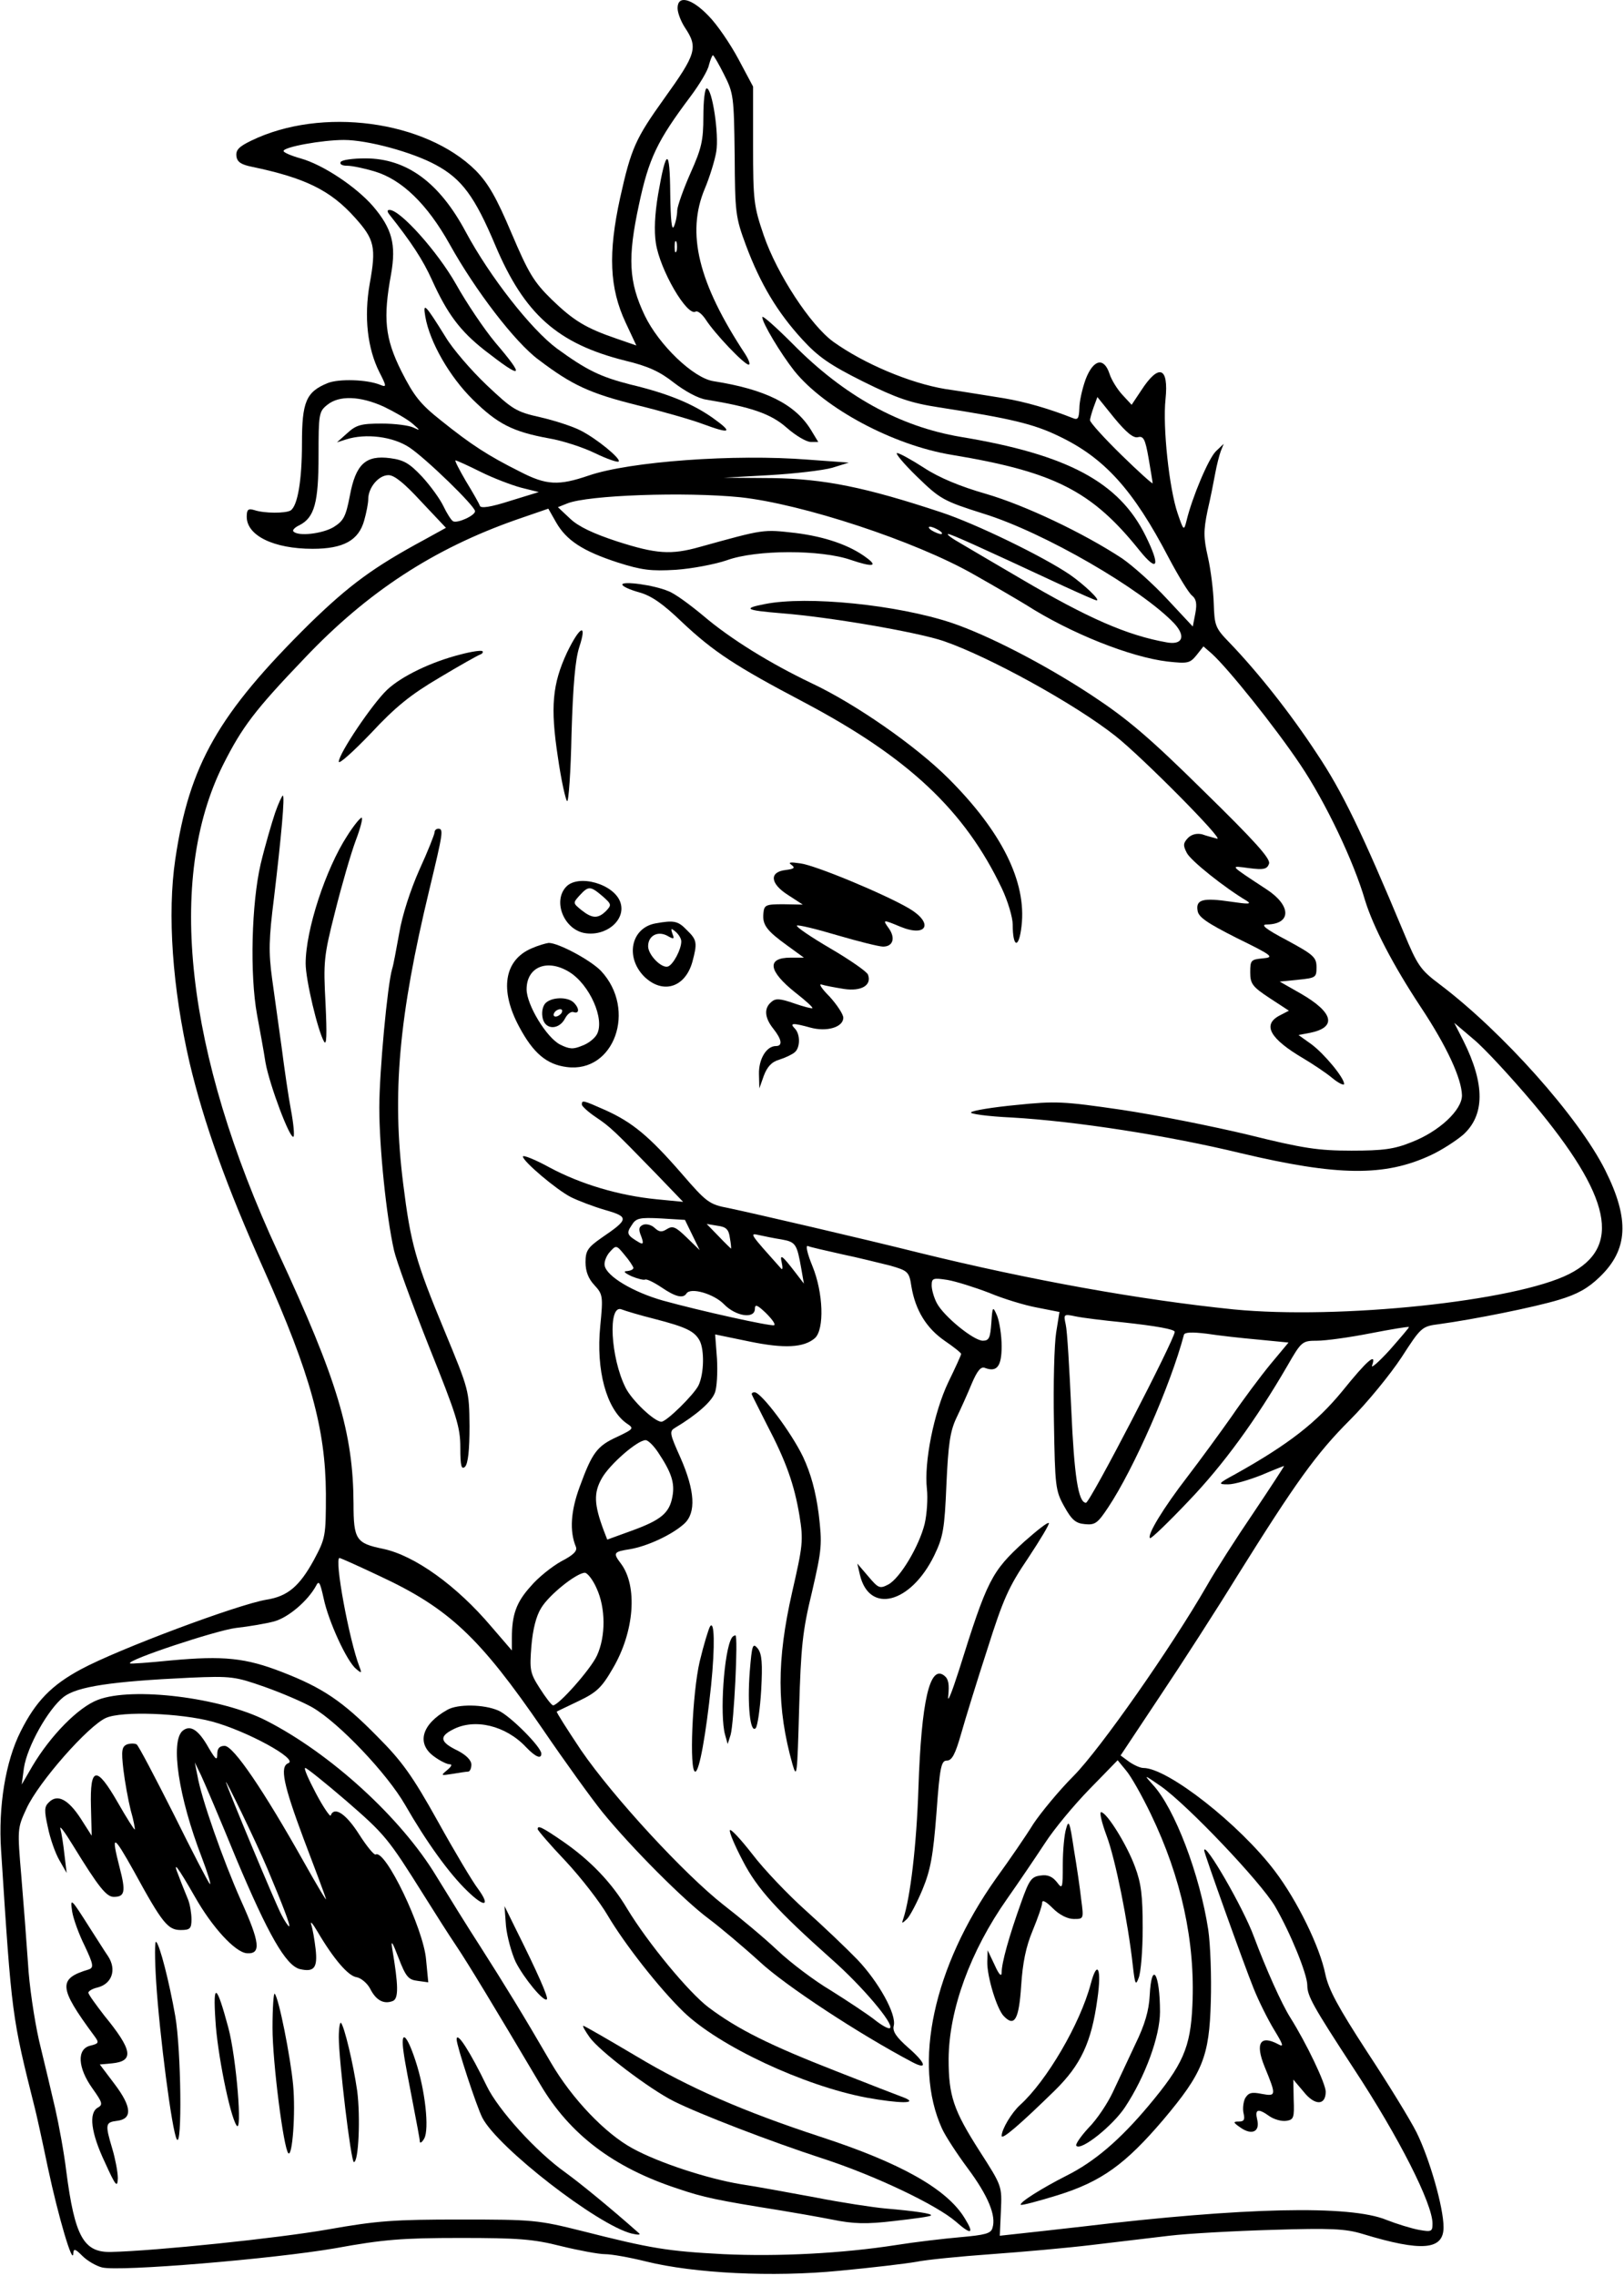 <?xml version="1.0" standalone="no"?>
<!DOCTYPE svg PUBLIC "-//W3C//DTD SVG 20010904//EN"
 "http://www.w3.org/TR/2001/REC-SVG-20010904/DTD/svg10.dtd">
<svg version="1.0" xmlns="http://www.w3.org/2000/svg"
 width="441pt" height="618pt" viewBox="0 0 441 618"
 preserveAspectRatio="xMidYMid meet">
<g transform="translate(0,618) scale(0.1,-0.1)"
fill="currentColor" stroke="none">
<path d="M1840 6158 c0 -13 9 -36 20 -53 36 -54 31 -71 -56 -192 -78 -109 -90
-135 -120 -270 -33 -151 -29 -245 15 -339 l29 -62 -52 18 c-85 29 -118 49
-178 107 -49 48 -63 72 -109 180 -41 97 -63 135 -97 170 -137 136 -419 174
-610 81 -33 -16 -42 -25 -40 -42 2 -16 13 -23 43 -29 143 -30 212 -63 279
-138 53 -59 58 -80 40 -179 -16 -91 -6 -176 26 -240 20 -39 20 -42 3 -35 -36
15 -113 17 -143 5 -59 -24 -70 -51 -70 -164 0 -101 -12 -170 -31 -182 -14 -8
-71 -8 -98 1 -17 5 -21 2 -21 -18 0 -51 73 -87 179 -87 84 0 125 23 140 77 6
21 11 47 11 58 0 31 28 65 55 65 16 0 43 -22 89 -72 l67 -71 -58 -32 c-139
-75 -204 -123 -312 -228 -248 -245 -327 -383 -365 -640 -22 -148 -8 -350 39
-553 38 -160 99 -333 202 -562 126 -282 167 -432 168 -607 0 -117 -1 -121 -33
-181 -39 -71 -71 -98 -128 -107 -78 -13 -402 -134 -504 -189 -80 -43 -123 -87
-164 -169 -41 -81 -61 -204 -53 -323 29 -451 29 -450 92 -701 3 -11 19 -83 35
-160 29 -136 68 -267 69 -233 1 14 5 13 25 -7 13 -13 37 -27 53 -31 46 -12
465 23 633 52 131 24 183 28 340 28 157 0 198 -3 273 -22 49 -12 103 -22 120
-22 18 0 68 -9 112 -20 130 -32 342 -43 525 -25 85 8 178 19 207 24 29 6 121
15 205 21 84 6 207 17 273 25 66 8 161 19 210 25 50 6 176 13 280 16 159 5
199 3 245 -11 161 -49 220 -44 220 18 0 54 -38 186 -73 257 -18 36 -79 135
-135 220 -78 120 -104 168 -113 210 -15 75 -77 201 -137 280 -96 127 -291 280
-357 280 -9 0 -26 8 -39 17 l-23 17 107 161 c59 88 153 234 209 325 160 256
215 333 307 425 47 47 109 123 140 170 53 82 55 84 102 90 95 13 259 46 325
66 50 15 79 31 111 62 77 74 82 156 15 290 -72 144 -279 376 -450 505 -52 39
-60 51 -97 140 -114 273 -167 383 -236 486 -72 110 -161 222 -238 302 -38 39
-40 46 -42 105 -1 35 -8 92 -16 127 -12 53 -12 71 -1 125 8 34 17 80 21 102 4
22 11 49 15 60 l8 20 -21 -20 c-20 -19 -65 -126 -80 -189 -7 -28 -8 -27 -24
20 -23 67 -41 235 -33 310 9 88 -18 98 -66 24 l-26 -39 -25 27 c-14 15 -30 41
-35 57 -15 46 -44 40 -65 -15 -9 -25 -17 -60 -17 -79 -1 -27 -4 -32 -18 -26
-63 25 -128 44 -188 54 -39 6 -110 18 -159 25 -95 16 -219 68 -303 128 -62 45
-153 184 -189 289 -27 79 -29 94 -29 244 l0 160 -40 75 c-22 41 -58 94 -81
117 -46 48 -84 57 -84 21z m126 -180 c26 -51 27 -60 29 -218 1 -158 2 -169 31
-247 39 -104 85 -181 153 -255 43 -47 75 -69 165 -114 91 -45 128 -58 206 -70
194 -30 257 -45 325 -78 124 -59 202 -145 299 -331 26 -49 54 -95 63 -102 11
-9 14 -21 9 -48 l-7 -36 -70 75 c-38 41 -93 90 -122 110 -105 69 -263 144
-369 175 -70 20 -128 44 -169 71 -34 22 -67 40 -73 40 -6 0 18 -29 54 -64 63
-61 71 -66 182 -101 164 -51 429 -205 517 -298 32 -35 22 -59 -21 -51 -107 19
-213 65 -398 174 -63 37 -135 79 -160 94 -25 14 -41 26 -35 26 8 0 81 -33 313
-141 46 -21 86 -39 90 -39 11 0 -34 43 -73 70 -72 49 -255 138 -349 169 -205
68 -318 91 -459 93 l-132 1 125 7 c69 4 145 13 170 20 l45 14 -110 8 c-200 16
-485 -5 -596 -43 -82 -28 -115 -27 -188 11 -86 43 -132 73 -213 138 -57 45
-74 67 -108 134 -45 90 -50 144 -28 264 14 80 3 123 -49 184 -46 53 -136 113
-197 130 -25 7 -46 16 -46 20 0 11 105 30 164 30 64 0 186 -33 250 -68 70 -38
105 -85 161 -218 79 -187 169 -267 352 -313 63 -15 95 -30 133 -60 30 -23 66
-43 88 -46 121 -20 175 -38 218 -76 25 -22 54 -39 66 -39 l20 0 -20 33 c-43
70 -124 110 -264 132 -55 8 -149 99 -187 178 -44 92 -47 157 -16 301 27 127
50 174 140 294 24 32 47 70 50 85 4 15 9 27 11 27 2 0 16 -24 30 -52z m-924
-902 c29 -14 64 -34 78 -46 22 -19 22 -20 3 -11 -12 6 -51 11 -87 11 -56 0
-69 -4 -93 -26 l-28 -25 25 8 c53 17 127 8 172 -22 45 -30 178 -159 178 -173
0 -12 -49 -34 -60 -27 -5 3 -17 22 -26 41 -9 19 -35 55 -58 80 -34 36 -49 45
-86 50 -67 9 -94 -16 -110 -102 -11 -57 -17 -68 -44 -85 -30 -18 -96 -26 -109
-12 -4 3 3 11 16 17 41 21 52 61 52 189 0 113 1 120 24 138 32 26 89 24 153
-5z m2048 -83 c15 4 20 -5 29 -57 6 -35 11 -65 11 -68 0 -3 -38 31 -85 77 -47
46 -85 88 -85 94 0 5 5 22 10 36 l10 27 46 -57 c33 -40 52 -55 64 -52z m-1785
-94 c34 -17 84 -36 110 -43 l48 -12 -78 -24 c-53 -17 -80 -21 -82 -13 -2 6
-19 36 -38 67 -18 31 -31 56 -28 56 3 0 34 -14 68 -31z m705 -69 c168 -18 476
-119 635 -210 55 -31 118 -68 141 -82 122 -78 284 -142 384 -154 55 -6 61 -5
79 17 l19 24 23 -20 c44 -40 171 -198 240 -301 68 -101 145 -262 176 -369 22
-71 75 -174 151 -289 71 -107 111 -194 112 -240 0 -40 -62 -98 -137 -127 -47
-19 -77 -23 -163 -23 -90 0 -131 6 -280 43 -96 23 -251 54 -345 68 -158 23
-178 24 -285 13 -63 -6 -119 -15 -123 -20 -5 -4 45 -11 110 -14 174 -10 425
-49 623 -97 262 -62 390 -64 516 -5 28 13 67 38 87 55 59 53 60 137 1 255
l-25 49 53 -45 c29 -24 101 -102 161 -173 213 -254 242 -391 98 -464 -146 -74
-624 -124 -911 -96 -254 26 -550 79 -855 154 -156 39 -445 106 -516 121 -53
10 -60 15 -129 95 -88 101 -133 138 -206 171 -61 27 -64 28 -64 15 0 -4 17
-20 38 -34 40 -27 49 -36 162 -152 l75 -78 -72 7 c-102 10 -206 41 -290 86
-40 22 -73 35 -73 30 0 -13 91 -90 130 -110 20 -10 62 -26 93 -35 66 -19 65
-25 -10 -76 -37 -26 -43 -35 -43 -66 0 -25 8 -45 24 -62 23 -25 24 -30 16
-111 -12 -121 17 -225 71 -264 21 -14 21 -15 -25 -37 -55 -25 -68 -43 -102
-136 -24 -65 -28 -120 -10 -163 4 -11 -7 -22 -40 -39 -25 -14 -63 -44 -83 -68
-39 -43 -51 -77 -51 -140 l0 -34 -56 65 c-94 111 -208 193 -294 211 -73 15
-80 25 -80 123 -1 191 -43 334 -205 682 -251 541 -304 1014 -149 1324 52 103
86 148 222 290 170 179 349 296 574 375 l87 30 21 -37 c28 -49 72 -78 167
-109 66 -21 91 -24 158 -20 44 3 107 15 139 26 80 29 255 29 336 1 59 -20 75
-18 44 5 -46 35 -114 58 -194 68 -89 10 -83 11 -260 -38 -78 -22 -118 -19
-224 15 -64 21 -105 40 -128 62 l-33 31 25 10 c56 23 321 32 470 17z m540 -90
c8 -5 11 -10 5 -10 -5 0 -17 5 -25 10 -8 5 -10 10 -5 10 6 0 17 -5 25 -10z
m-670 -1913 l20 -41 -35 34 c-30 29 -38 33 -54 23 -14 -9 -21 -8 -33 3 -8 8
-22 12 -31 9 -12 -5 -14 -12 -6 -31 7 -19 6 -23 -4 -18 -34 20 -37 25 -22 47
12 20 21 22 80 19 l65 -4 20 -41z m102 -8 c3 -16 4 -29 3 -29 0 0 -16 15 -33
33 l-33 34 30 -5 c23 -3 30 -10 33 -33z m140 -4 c39 -7 42 -12 54 -80 l7 -40
-23 30 c-37 48 -43 52 -37 26 3 -13 2 -20 -2 -15 -84 94 -87 97 -61 91 14 -3
42 -9 62 -12z m-402 -77 c0 -5 -8 -8 -17 -9 -12 0 -7 -5 12 -14 17 -7 33 -11
37 -9 4 2 23 -7 44 -21 38 -26 59 -31 68 -17 11 18 75 -1 102 -29 32 -33 84
-41 84 -12 0 13 7 10 30 -12 17 -17 27 -31 22 -33 -11 -3 -201 39 -302 67 -81
23 -153 66 -158 95 -2 9 4 26 14 37 17 19 18 19 40 -8 13 -15 23 -31 24 -35z
m565 37 c44 -9 103 -24 132 -31 49 -14 52 -17 58 -57 11 -65 41 -113 90 -147
25 -17 45 -33 45 -36 0 -3 -16 -38 -35 -77 -39 -82 -66 -217 -58 -289 3 -26 0
-69 -6 -95 -15 -61 -67 -148 -99 -165 -23 -12 -27 -10 -54 22 l-30 35 7 -30
c25 -108 138 -79 202 52 24 50 28 71 33 192 5 110 10 145 27 181 12 25 31 67
42 94 15 35 25 47 36 42 32 -12 45 4 45 59 0 30 -6 66 -12 82 -12 28 -13 27
-16 -19 -3 -40 -6 -48 -23 -48 -25 0 -106 66 -125 102 -8 15 -14 37 -14 48 0
20 4 21 43 15 23 -4 74 -20 113 -35 38 -16 97 -34 130 -40 l61 -12 -9 -56 c-5
-32 -8 -140 -6 -242 3 -176 4 -187 28 -230 20 -36 31 -46 56 -48 28 -3 35 3
63 45 70 105 170 333 206 469 2 7 21 8 62 3 32 -5 95 -12 140 -16 l82 -8 -50
-60 c-27 -33 -74 -96 -104 -140 -31 -44 -85 -118 -121 -165 -64 -83 -110 -158
-101 -166 2 -3 49 42 104 100 95 99 183 220 269 368 38 66 40 68 81 68 23 0
88 9 144 20 57 11 104 19 105 17 1 -1 -23 -29 -52 -62 -30 -33 -52 -52 -48
-42 13 37 -14 13 -81 -70 -70 -85 -145 -144 -290 -225 -48 -26 -49 -28 -20
-28 17 0 57 12 90 25 33 14 61 25 62 25 1 0 -36 -57 -83 -127 -47 -69 -104
-158 -126 -197 -98 -170 -290 -444 -362 -517 -41 -41 -90 -101 -110 -131 -19
-31 -65 -98 -102 -149 -169 -239 -226 -502 -146 -678 9 -20 41 -69 70 -108 55
-74 78 -129 67 -162 -4 -15 -20 -19 -88 -25 -45 -4 -122 -13 -172 -21 -147
-23 -321 -32 -470 -25 -152 8 -196 15 -385 63 -120 30 -133 31 -330 31 -179 0
-225 -3 -360 -27 -137 -24 -466 -58 -588 -61 -75 -2 -99 42 -122 219 -6 50
-20 126 -30 170 -10 44 -30 127 -44 185 -13 58 -27 152 -30 210 -4 58 -12 164
-18 235 -11 130 -11 131 14 185 33 72 168 225 216 246 43 19 202 13 288 -10
93 -25 235 -102 207 -113 -24 -9 -13 -59 41 -204 30 -79 58 -153 61 -164 4
-11 -23 34 -60 100 -109 194 -191 315 -215 315 -14 0 -20 -7 -20 -22 0 -19 -4
-16 -23 16 -28 50 -50 64 -71 47 -34 -29 -11 -181 52 -344 16 -42 26 -75 22
-72 -4 3 -48 88 -98 189 -51 101 -96 187 -101 190 -5 3 -17 3 -26 0 -14 -6
-16 -16 -10 -68 4 -33 13 -83 20 -111 8 -27 12 -51 11 -52 -1 -2 -22 31 -46
73 -58 101 -76 99 -73 -11 l2 -79 -30 47 c-34 52 -63 67 -86 44 -13 -12 -13
-23 -3 -68 6 -30 20 -70 31 -89 l20 -35 -6 50 c-3 28 -8 59 -11 70 -3 11 12
-9 34 -45 70 -114 91 -140 111 -140 30 0 33 14 16 79 -24 94 -18 92 39 -10 77
-141 92 -159 127 -159 25 0 29 4 29 29 0 16 -4 40 -9 53 -5 13 -17 41 -25 63
-20 49 -4 28 44 -56 46 -81 108 -149 140 -152 40 -3 36 29 -16 144 -48 108
-108 278 -118 339 l-7 35 17 -35 c9 -19 52 -120 95 -225 87 -207 135 -291 173
-301 39 -9 49 3 43 55 -3 25 -8 55 -12 66 -3 11 4 3 17 -19 44 -75 84 -121
106 -124 12 -2 29 -16 37 -31 16 -32 37 -43 61 -34 17 6 16 42 -1 143 -4 25 1
17 17 -25 20 -52 27 -60 52 -63 l29 -4 -6 62 c-7 84 -111 301 -137 285 -4 -2
-24 22 -45 55 -35 55 -67 77 -77 51 -1 -5 -20 22 -40 60 -20 38 -34 69 -29 69
4 0 54 -40 111 -89 106 -92 114 -102 210 -255 30 -48 70 -111 89 -139 31 -46
103 -165 228 -376 80 -136 199 -226 373 -283 70 -24 109 -32 278 -59 37 -6
100 -17 141 -25 59 -12 93 -13 169 -4 53 6 98 12 100 15 5 5 -43 12 -124 19
-33 3 -119 16 -190 30 -71 13 -162 30 -203 36 -90 15 -222 58 -293 97 -74 40
-165 135 -222 233 -76 131 -126 212 -191 314 -33 51 -87 138 -120 192 -96 159
-288 334 -463 423 -122 62 -362 92 -456 56 -53 -20 -128 -96 -178 -180 l-29
-50 6 45 c9 59 66 160 108 193 37 28 129 42 342 52 114 5 124 3 204 -25 45
-16 104 -41 130 -56 72 -42 202 -179 251 -264 58 -101 120 -187 169 -234 47
-46 64 -42 29 6 -14 18 -63 100 -109 183 -69 124 -98 164 -164 230 -95 97
-150 133 -258 175 -100 39 -160 45 -302 32 -60 -6 -111 -10 -112 -8 -9 9 233
89 287 96 36 4 83 12 105 18 39 11 91 56 113 96 8 16 11 11 21 -34 13 -62 63
-171 88 -191 15 -13 16 -12 9 6 -28 73 -69 295 -54 295 3 0 52 -22 109 -49
189 -88 272 -167 443 -416 60 -88 133 -189 162 -225 80 -98 222 -240 288 -289
32 -24 95 -77 140 -118 69 -64 268 -195 414 -272 42 -22 36 -2 -11 39 -33 29
-44 45 -40 60 8 31 -41 119 -99 180 -29 30 -92 90 -140 133 -48 43 -114 112
-145 153 -32 41 -59 70 -61 65 -2 -6 14 -43 35 -83 39 -76 94 -136 241 -267
83 -73 170 -176 159 -187 -3 -4 -23 7 -44 24 -21 16 -74 51 -117 78 -44 26
-109 75 -145 109 -36 34 -102 89 -146 123 -106 83 -299 292 -387 420 -38 57
-68 104 -66 105 1 1 29 14 60 29 48 23 62 36 92 88 59 100 68 224 22 285 -22
29 -20 32 25 39 47 8 114 39 147 69 33 30 29 90 -10 179 -30 67 -31 72 -14 82
57 34 98 70 107 94 6 14 8 56 6 93 l-5 66 92 -19 c96 -20 149 -17 179 9 26 24
23 123 -7 196 -14 34 -19 57 -12 54 6 -3 47 -12 91 -22z m-507 -176 c85 -22
108 -33 122 -59 13 -25 12 -89 -3 -121 -12 -25 -87 -99 -101 -99 -19 0 -80 58
-97 92 -41 81 -49 228 -11 213 10 -4 50 -16 90 -26z m1270 -9 c92 -10 142 -19
142 -26 0 -20 -230 -464 -241 -464 -21 0 -32 73 -40 255 -5 110 -11 213 -15
229 -6 28 -6 29 27 22 19 -4 76 -11 127 -16z m-1261 -353 c36 -54 46 -83 39
-120 -8 -45 -31 -64 -111 -93 l-66 -24 -10 26 c-26 70 -27 101 -5 140 21 38
97 104 119 104 7 0 22 -15 34 -33z m-167 -369 c25 -54 25 -131 1 -183 -17 -37
-104 -135 -119 -135 -4 0 -20 21 -36 46 -27 42 -28 50 -23 115 4 46 13 82 27
104 22 36 95 94 118 95 7 0 22 -19 32 -42z m1505 -613 c83 -172 121 -347 113
-519 -5 -116 -26 -162 -119 -273 -78 -93 -147 -152 -223 -190 -67 -34 -129
-73 -124 -79 3 -2 48 10 100 26 119 37 184 84 287 205 107 127 125 171 129
321 2 67 -1 154 -7 195 -23 150 -91 329 -150 393 -26 29 -26 29 22 -4 73 -52
269 -258 309 -325 42 -72 88 -185 88 -215 0 -29 15 -56 126 -226 123 -187 214
-367 214 -421 0 -22 -3 -23 -37 -17 -21 4 -60 16 -88 27 -99 41 -389 34 -825
-18 -63 -7 -140 -16 -170 -19 l-55 -6 3 68 c3 67 3 67 -58 162 -71 111 -84
150 -84 250 1 134 59 293 159 435 31 44 77 112 102 150 25 39 80 105 122 148
l76 78 23 -28 c13 -15 43 -68 67 -118z m-2399 -148 c42 -100 64 -157 59 -157
-2 0 -12 14 -21 32 -17 32 -141 330 -150 358 -7 22 84 -166 112 -233z"/>
<path d="M1910 5864 c0 -66 -5 -87 -35 -154 -19 -43 -35 -88 -36 -101 0 -13
-4 -33 -9 -44 -6 -13 -9 19 -10 90 -1 125 -11 124 -33 -3 -9 -54 -11 -99 -6
-132 11 -73 85 -200 108 -186 5 3 17 -6 27 -21 25 -39 105 -123 117 -123 5 0
1 12 -9 28 -128 194 -161 329 -110 450 13 31 27 76 31 100 8 47 -11 172 -26
172 -5 0 -9 -34 -9 -76z m-73 -366 c-3 -7 -5 -2 -5 12 0 14 2 19 5 13 2 -7 2
-19 0 -25z"/>
<path d="M925 5740 c-3 -6 4 -10 18 -10 13 0 46 -7 73 -15 75 -22 144 -89 205
-198 70 -126 178 -267 242 -314 91 -69 139 -91 267 -123 69 -17 149 -40 178
-51 76 -28 84 -24 28 16 -55 39 -123 67 -224 91 -82 21 -119 39 -200 98 -70
52 -182 195 -247 316 -72 135 -161 200 -273 200 -33 0 -64 -4 -67 -10z"/>
<path d="M1057 5598 c61 -77 91 -123 116 -178 42 -93 77 -139 143 -191 104
-81 111 -75 29 21 -30 36 -78 107 -107 159 -50 88 -151 201 -180 201 -7 0 -7
-4 -1 -12z"/>
<path d="M1155 5320 c12 -69 66 -163 129 -225 67 -66 108 -87 206 -105 36 -6
92 -24 125 -40 33 -16 62 -26 65 -23 7 7 -58 61 -103 84 -21 11 -70 27 -109
36 -67 15 -76 21 -147 88 -42 40 -92 98 -111 130 -56 90 -62 96 -55 55z"/>
<path d="M2070 5319 c0 -16 50 -99 87 -146 82 -102 269 -202 428 -228 278 -46
380 -98 509 -259 50 -62 58 -44 17 39 -72 146 -212 221 -503 269 -165 28 -316
111 -455 252 -46 46 -83 79 -83 73z"/>
<path d="M1690 4593 c0 -5 20 -14 45 -21 33 -9 64 -30 117 -81 86 -81 146
-120 330 -217 284 -150 438 -294 539 -507 16 -34 29 -78 29 -97 0 -64 17 -67
24 -4 14 120 -54 256 -198 400 -89 89 -253 203 -372 259 -113 54 -220 120
-294 183 -36 30 -78 61 -95 67 -40 17 -125 28 -125 18z"/>
<path d="M2077 4540 c-62 -12 -52 -17 45 -25 129 -10 363 -50 439 -75 123 -42
358 -171 469 -259 72 -57 297 -284 275 -278 -11 3 -30 8 -41 12 -14 3 -28 0
-38 -10 -13 -14 -14 -20 -3 -41 11 -21 102 -94 163 -130 14 -9 3 -9 -44 -2
-75 11 -95 6 -90 -24 2 -18 26 -34 107 -75 98 -48 102 -52 70 -55 -32 -3 -34
-5 -34 -38 0 -31 6 -39 53 -70 l52 -34 -25 -13 c-48 -25 -27 -63 65 -117 25
-15 60 -38 78 -53 17 -14 32 -21 32 -16 0 17 -54 82 -89 108 l-35 25 32 6 c73
15 63 55 -25 106 l-58 33 50 5 c48 5 50 6 50 34 0 27 -8 34 -80 73 -59 31 -73
43 -55 43 67 1 67 51 0 95 -105 69 -101 65 -48 58 39 -5 49 -3 54 12 5 13 -37
60 -177 197 -148 146 -207 196 -304 260 -129 85 -283 164 -381 197 -147 49
-392 74 -507 51z"/>
<path d="M1540 4409 c-40 -86 -46 -148 -25 -285 9 -63 21 -116 25 -119 4 -3
10 79 12 183 4 131 10 201 21 235 22 67 2 58 -33 -14z"/>
<path d="M1250 4403 c-79 -20 -160 -59 -199 -96 -40 -38 -131 -173 -131 -195
0 -8 39 27 87 77 67 72 108 105 186 151 55 33 105 61 111 63 6 2 9 7 6 9 -3 3
-30 -1 -60 -9z"/>
<path d="M747 3973 c-9 -27 -27 -88 -39 -138 -25 -107 -30 -300 -10 -410 7
-38 18 -97 23 -130 11 -61 67 -210 76 -201 3 3 0 36 -7 73 -7 37 -18 113 -25
168 -8 55 -19 139 -26 187 -10 73 -9 109 5 220 20 168 30 278 24 278 -2 0 -12
-21 -21 -47z"/>
<path d="M943 3911 c-58 -89 -113 -255 -113 -347 0 -44 33 -183 50 -212 7 -12
8 19 4 103 -6 114 -5 128 26 250 18 72 43 158 56 193 13 34 20 62 16 62 -4 0
-22 -22 -39 -49z"/>
<path d="M1180 3920 c0 -5 -18 -51 -41 -101 -24 -54 -47 -124 -55 -173 -8 -44
-16 -88 -19 -96 -13 -43 -35 -282 -35 -377 0 -109 19 -295 40 -388 6 -27 49
-145 95 -261 75 -187 85 -218 85 -274 0 -51 3 -61 13 -52 8 9 12 45 12 110 -1
97 -1 97 -68 259 -79 190 -92 238 -112 398 -31 245 -12 456 71 800 37 154 39
165 24 165 -5 0 -10 -4 -10 -10z"/>
<path d="M2149 3832 c11 -8 8 -11 -15 -14 -46 -5 -43 -37 6 -68 l40 -26 -53 1
c-48 0 -52 -2 -54 -25 -3 -31 9 -47 66 -88 l44 -32 -36 0 c-66 0 -61 -36 13
-95 27 -21 48 -40 46 -42 -1 -2 -24 4 -50 13 -37 13 -50 14 -61 4 -21 -17 -19
-43 5 -73 23 -29 26 -47 7 -47 -26 0 -47 -36 -46 -76 l1 -39 12 34 c9 24 21
38 42 44 16 5 35 14 42 20 15 12 16 49 0 65 -15 15 -4 15 43 2 44 -12 89 1 89
27 0 9 -17 35 -37 57 -21 21 -31 36 -22 33 9 -3 36 -8 61 -12 47 -7 76 10 65
39 -3 8 -49 40 -102 71 -53 31 -94 59 -91 62 2 3 52 -9 109 -26 58 -17 114
-31 125 -31 27 0 34 23 16 49 -18 25 -17 25 31 5 73 -30 91 10 23 50 -67 39
-254 117 -295 122 -27 4 -34 3 -24 -4z"/>
<path d="M1537 3772 c-36 -39 -6 -114 49 -125 59 -11 114 35 99 82 -16 51
-115 79 -148 43z m99 -25 c25 -22 25 -24 10 -40 -22 -22 -38 -21 -67 2 -23 19
-24 19 -5 40 24 26 29 26 62 -2z"/>
<path d="M1780 3673 c-66 -12 -83 -91 -31 -144 50 -49 111 -31 131 39 14 52
13 60 -15 87 -24 25 -35 27 -85 18z m70 -49 c0 -22 -22 -63 -36 -68 -17 -6
-54 31 -54 55 0 28 25 42 51 29 19 -11 21 -10 15 5 -5 15 -4 16 9 5 8 -7 15
-18 15 -26z"/>
<path d="M1443 3605 c-74 -32 -87 -113 -33 -213 38 -71 74 -102 129 -109 129
-17 191 156 93 261 -28 29 -115 76 -142 76 -8 -1 -29 -7 -47 -15z m103 -64
c55 -34 97 -128 75 -169 -6 -11 -23 -25 -40 -31 -24 -10 -34 -10 -60 3 -37 19
-91 108 -91 150 0 61 56 84 116 47z"/>
<path d="M1480 3455 c-7 -9 -10 -25 -6 -41 8 -31 45 -30 61 2 6 11 16 19 23
16 15 -5 16 10 0 26 -17 17 -63 15 -78 -3z m45 -25 c-3 -5 -11 -10 -16 -10 -6
0 -7 5 -4 10 3 6 11 10 16 10 6 0 7 -4 4 -10z"/>
<path d="M2042 2393 c2 -5 20 -40 40 -80 53 -101 75 -164 89 -248 11 -68 9
-81 -20 -208 -42 -185 -42 -314 1 -467 12 -41 13 -29 18 150 5 169 9 211 35
318 27 117 28 129 18 213 -8 60 -21 108 -42 153 -32 67 -114 176 -132 176 -6
0 -9 -3 -7 -7z"/>
<path d="M2782 1995 c-90 -82 -101 -104 -178 -350 -20 -62 -32 -92 -29 -69 3
30 1 45 -10 54 -40 33 -63 -67 -71 -305 -5 -154 -22 -297 -41 -354 -5 -14 -4
-14 10 -1 8 8 27 44 42 80 22 53 29 92 38 208 9 125 13 142 28 142 14 0 23 17
39 73 11 39 43 143 71 229 43 136 58 170 111 248 33 50 59 93 56 95 -3 3 -32
-20 -66 -50z"/>
<path d="M1928 1764 c-4 -7 -17 -49 -28 -95 -20 -86 -29 -299 -12 -299 11 0
29 101 43 234 11 109 9 179 -3 160z"/>
<path d="M1987 1733 c-21 -34 -33 -210 -18 -263 l7 -25 8 25 c9 31 21 270 13
270 -3 0 -8 -3 -10 -7z"/>
<path d="M2036 1642 c-7 -89 1 -169 16 -154 5 5 12 52 15 103 4 73 2 98 -9
113 -14 17 -16 11 -22 -62z"/>
<path d="M1215 1538 c-70 -39 -85 -92 -36 -127 16 -12 35 -21 42 -21 8 0 5 -6
-7 -16 -18 -15 -17 -15 15 -10 18 3 37 6 42 6 5 0 9 9 9 19 0 12 -14 26 -37
38 -48 23 -51 38 -14 57 60 32 145 11 200 -48 25 -26 41 -33 41 -17 0 18 -86
104 -117 117 -39 17 -110 18 -138 2z"/>
<path d="M1460 1214 c0 -3 34 -43 76 -87 42 -45 93 -111 114 -147 46 -78 140
-198 206 -262 96 -93 327 -201 497 -233 88 -16 144 -17 102 0 -11 4 -94 36
-185 72 -179 70 -266 113 -346 173 -54 41 -164 174 -221 268 -42 71 -101 132
-175 183 -57 39 -68 44 -68 33z"/>
<path d="M196 990 c3 -19 18 -61 34 -93 24 -51 25 -59 11 -64 -84 -25 -82 -49
14 -179 15 -20 14 -22 -10 -28 -37 -9 -34 -60 6 -116 27 -38 29 -44 15 -52
-26 -14 -19 -69 19 -149 29 -64 34 -70 35 -43 0 17 -7 53 -15 80 -20 67 -19
72 13 76 42 5 40 38 -7 100 l-40 53 33 3 c61 6 56 36 -21 130 -23 30 -43 57
-43 62 0 4 11 11 25 14 39 10 52 48 29 84 -11 16 -32 50 -49 76 -52 82 -55 86
-49 46z"/>
<path d="M1374 951 c3 -29 15 -73 26 -97 22 -44 77 -111 85 -102 5 4 -27 76
-83 188 l-32 65 4 -54z"/>
<path d="M424 800 c9 -143 43 -406 56 -428 15 -27 12 241 -4 334 -17 96 -42
193 -52 202 -4 4 -4 -45 0 -108z"/>
<path d="M585 695 c5 -89 39 -257 57 -285 17 -28 0 183 -22 265 -32 119 -42
125 -35 20z"/>
<path d="M740 674 c0 -92 30 -327 43 -340 11 -11 20 110 13 185 -7 76 -39 237
-50 248 -3 4 -6 -38 -6 -93z"/>
<path d="M920 649 c0 -62 33 -339 41 -339 13 0 18 123 9 193 -11 76 -35 175
-44 185 -3 3 -6 -15 -6 -39z"/>
<path d="M1601 649 c26 -37 163 -141 229 -174 70 -35 262 -109 403 -155 142
-46 310 -126 363 -172 42 -37 50 -33 24 9 -48 80 -175 151 -393 222 -207 68
-355 132 -500 219 -76 45 -140 82 -143 82 -3 0 5 -14 17 -31z"/>
<path d="M1096 608 c3 -24 15 -85 25 -137 10 -52 19 -99 19 -105 0 -6 6 -3 12
8 14 25 3 131 -24 212 -24 73 -41 85 -32 22z"/>
<path d="M1240 643 c0 -17 54 -182 70 -213 42 -81 313 -291 405 -314 17 -4 26
-4 20 1 -79 70 -160 136 -200 165 -80 57 -182 170 -213 234 -45 93 -82 151
-82 127z"/>
<path d="M3005 1196 c24 -64 58 -234 71 -351 6 -53 8 -57 16 -35 6 14 11 75
11 135 0 88 -4 122 -21 167 -22 60 -77 148 -92 148 -5 0 2 -29 15 -64z"/>
<path d="M2895 1215 c-5 -16 -9 -61 -9 -98 0 -65 -1 -67 -16 -47 -12 15 -25
21 -44 18 -25 -3 -31 -11 -53 -73 -33 -92 -53 -164 -53 -190 0 -13 -7 -7 -19
20 l-19 40 -1 -31 c-1 -40 26 -129 45 -148 29 -30 41 -9 47 83 4 62 13 106 31
149 14 34 26 68 26 76 0 9 10 4 29 -15 18 -18 40 -29 57 -29 27 0 27 0 20 53
-3 28 -12 90 -20 137 -11 74 -14 81 -21 55z"/>
<path d="M3270 1156 c0 -8 107 -307 134 -374 14 -35 39 -85 56 -113 25 -41 27
-48 11 -39 -49 26 -63 3 -37 -61 32 -78 32 -81 -7 -74 -29 6 -37 3 -46 -12 -5
-11 -7 -29 -4 -41 4 -17 1 -22 -13 -22 -16 0 -16 -2 4 -16 31 -22 54 -12 46
21 -7 29 2 32 34 9 12 -8 32 -14 45 -12 20 3 22 8 20 58 l-1 54 28 -33 c30
-38 60 -38 60 0 0 22 -52 131 -96 201 -24 38 -66 132 -99 220 -28 77 -135 262
-135 234z"/>
<path d="M2962 794 c-29 -109 -120 -264 -192 -329 -23 -21 -50 -66 -50 -84 0
-12 51 32 145 124 70 69 99 130 115 248 12 82 0 109 -18 41z"/>
<path d="M3122 762 c-2 -40 -13 -79 -39 -132 -19 -41 -47 -100 -61 -130 -14
-30 -43 -74 -66 -97 -22 -24 -37 -46 -33 -49 13 -14 99 55 132 105 55 83 95
193 95 259 0 105 -23 141 -28 44z"/>
</g>
</svg>
